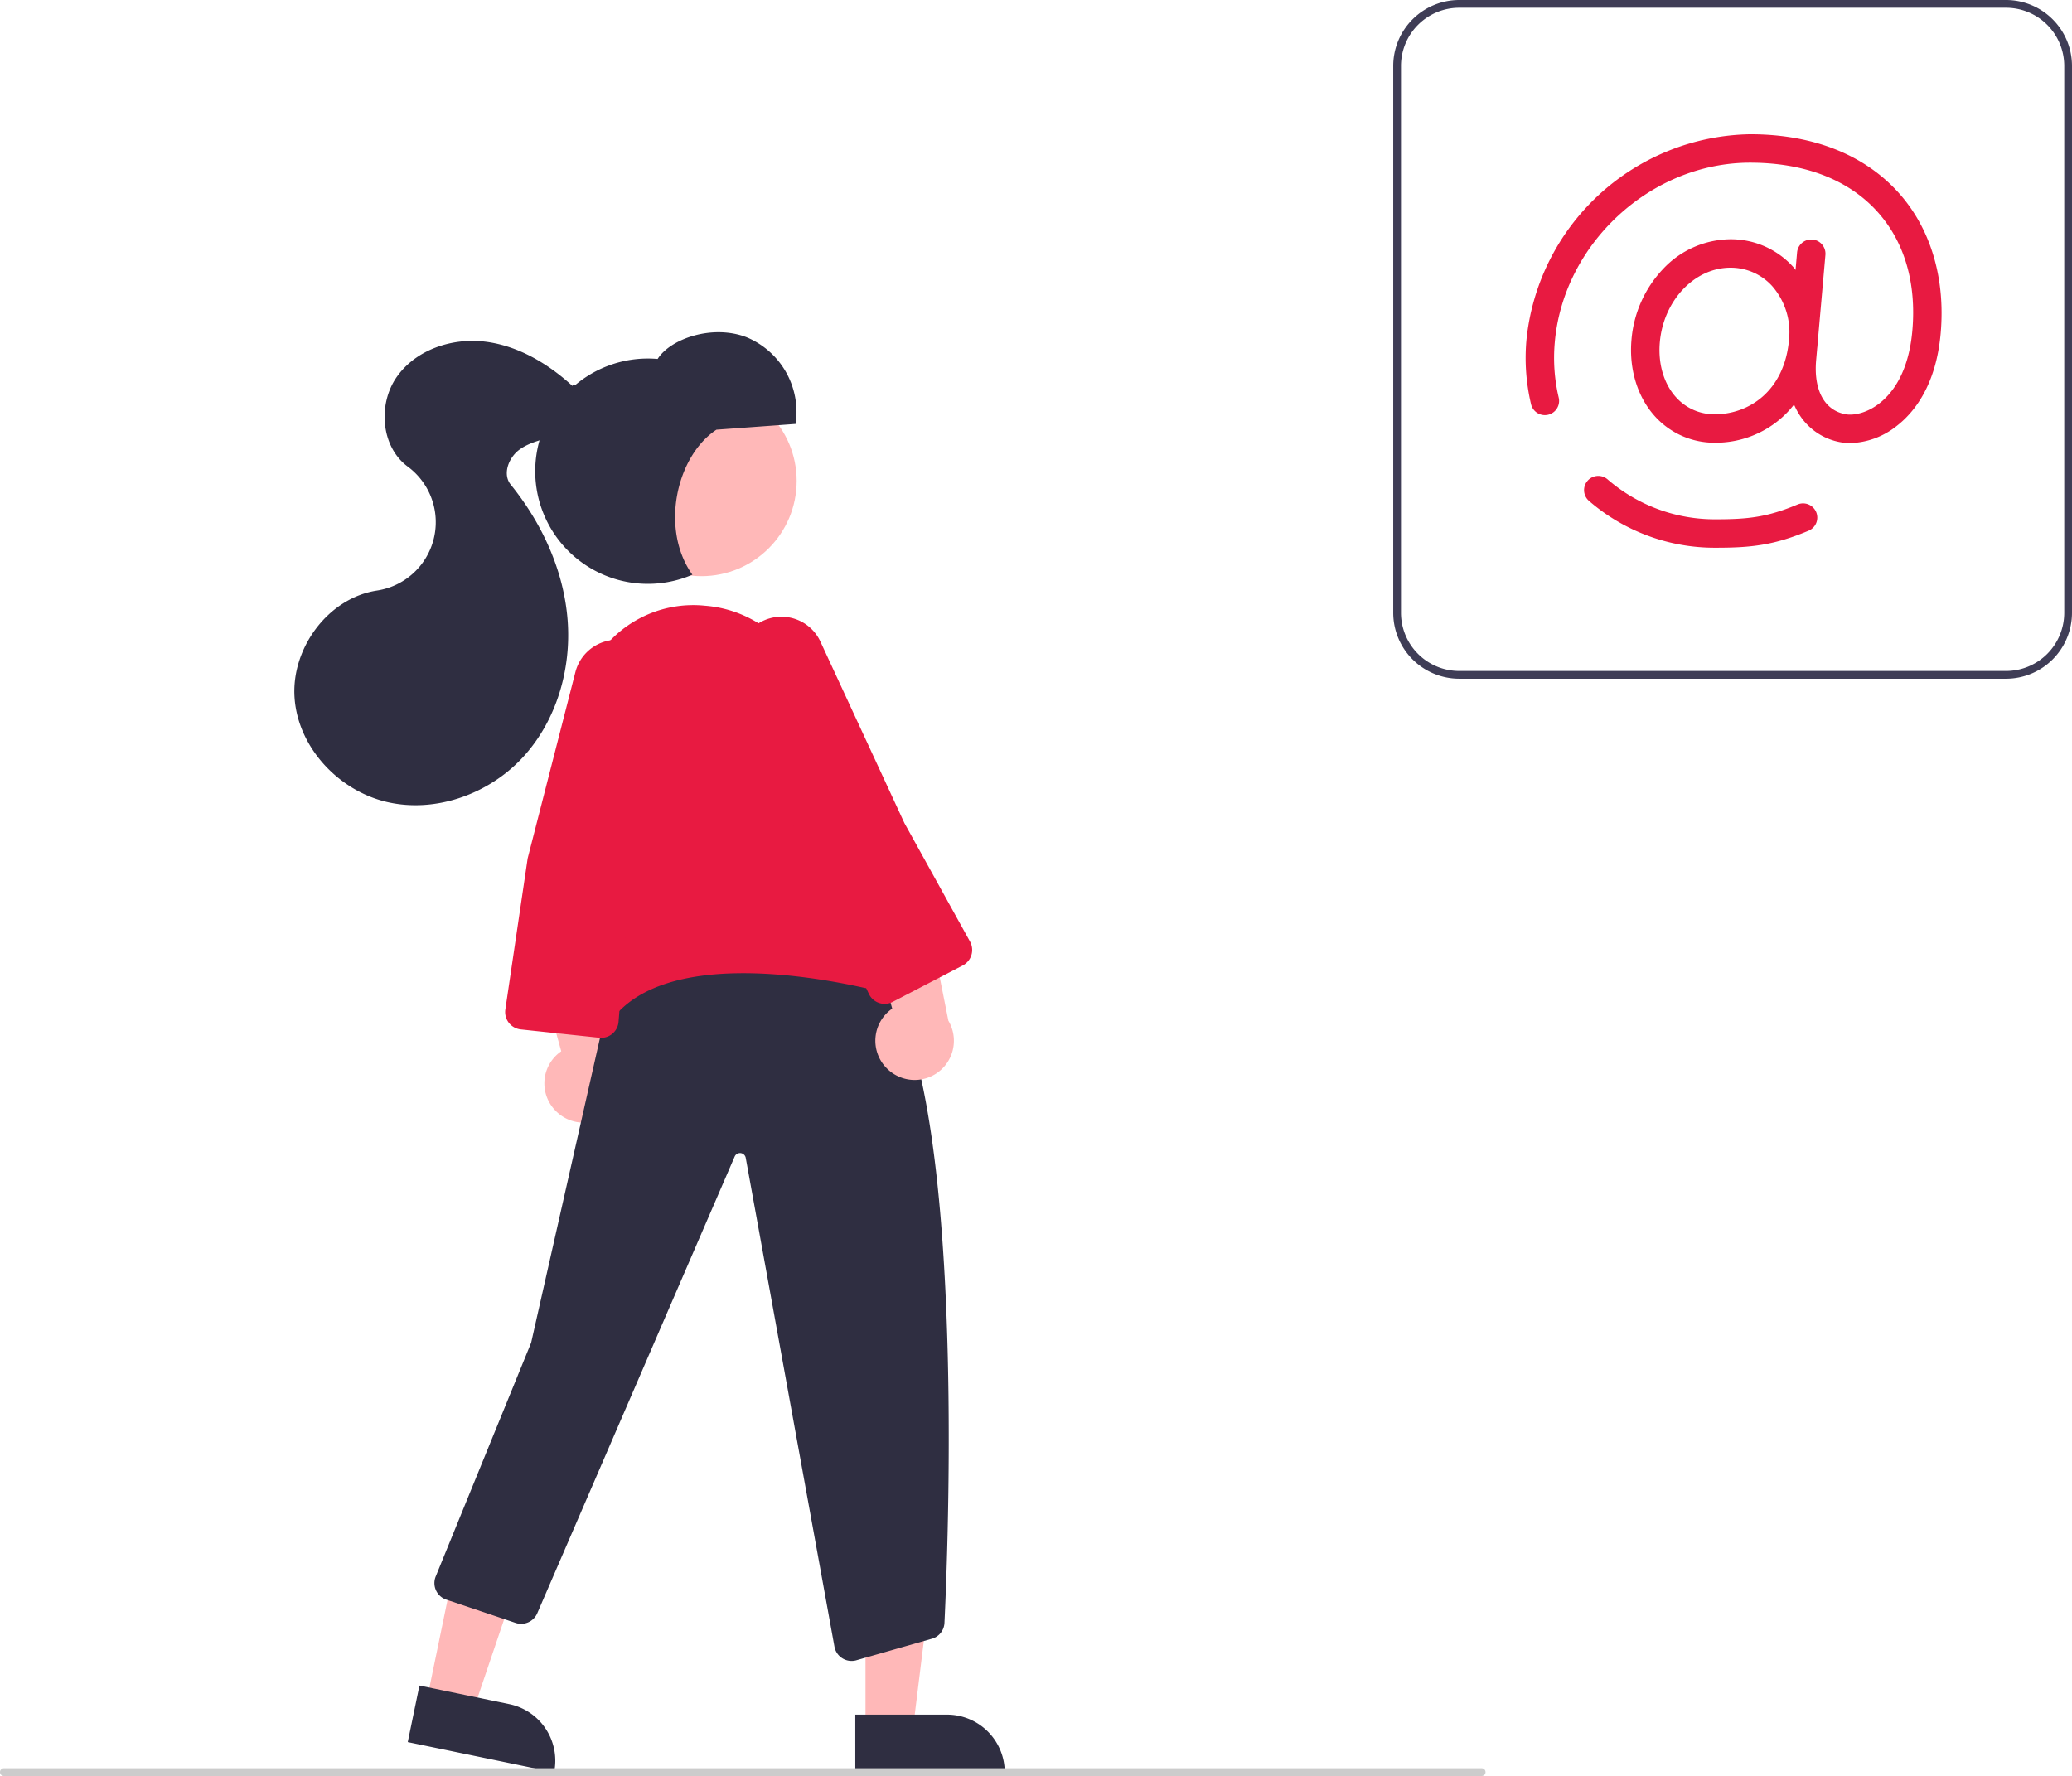 <svg xmlns="http://www.w3.org/2000/svg" data-name="Layer 1" width="534.205" height="457.917" viewBox="0 0 534.205 457.917" xmlns:xlink="http://www.w3.org/1999/xlink"><polygon points="223.146 445.593 235.406 445.593 241.238 398.305 223.144 398.306 223.146 445.593" fill="#ffb8b8"/><path d="M553.417,663.131h38.531a0,0,0,0,1,0,0v14.887a0,0,0,0,1,0,0H568.304A14.887,14.887,0,0,1,553.417,663.131v0A0,0,0,0,1,553.417,663.131Z" transform="translate(812.497 1120.082) rotate(179.997)" fill="#2f2e41"/><polygon points="110.003 438.56 122.009 441.042 137.297 395.915 119.578 392.251 110.003 438.56" fill="#ffb8b8"/><path d="M439.131,659.385H477.662a0,0,0,0,1,0,0v14.887a0,0,0,0,1,0,0H454.018a14.887,14.887,0,0,1-14.887-14.887v0A0,0,0,0,1,439.131,659.385Z" transform="translate(439.382 1191.619) rotate(-168.318)" fill="#2f2e41"/><path d="M476.155,507.453a10.056,10.056,0,0,1,1.442-15.352l-9.513-34.445,17.664,5.727,6.326,31.832a10.11,10.11,0,0,1-15.919,12.238Z" transform="translate(-332.898 -221.041)" fill="#ffb8b8"/><path d="M552.462,649.296a4.495,4.495,0,0,1-4.444-3.783L525.169,519.615a1.5,1.5,0,0,0-2.859-.367L471.408,637.015a4.528,4.528,0,0,1-5.564,2.481l-17.88-6.008a4.5,4.5,0,0,1-2.733-5.967L469.84,567.24l20.544-90.954.145-.11c.396-.301,39.919-29.801,66.927-6.204C582.171,491.564,577.572,614.956,576.399,639.472a4.465,4.465,0,0,1-3.419,4.147l-19.427,5.543A4.57,4.57,0,0,1,552.462,649.296Z" transform="translate(-332.898 -221.041)" fill="#2f2e41"/><circle cx="180.834" cy="123.998" r="24.561" fill="#ffb8b8"/><path d="M561.488,496.453A10.056,10.056,0,0,1,562.93,481.101l-9.513-34.445,17.664,5.727,6.326,31.832a10.11,10.11,0,0,1-15.919,12.238Z" transform="translate(-332.898 -221.041)" fill="#ffb8b8"/><path d="M486.51,486.635a2.619,2.619,0,0,1-.994-.197c-10.373-4.216-2.102-86.514-1.745-90.016l.04-.15q.385-.878.777-1.721a29.649,29.649,0,0,1,30.071-17.332,30.506,30.506,0,0,1,27.131,22.528l19.219,70.417a4.497,4.497,0,0,1-5.319,5.577c-14.953-3.34-51.192-9.269-64.702,7.768C489.329,485.602,487.853,486.635,486.51,486.635Z" transform="translate(-332.898 -221.041)" fill="#e81a41"/><path d="M560.983,479.874a4.519,4.519,0,0,1-1.449-.24,4.463,4.463,0,0,1-2.631-2.352l-16.727-35.659-16.275-46.849a11.102,11.102,0,0,1,2.844-11.678h0a11.082,11.082,0,0,1,17.681,3.388l21.656,46.79,16.898,30.522a4.5,4.5,0,0,1-1.861,6.172l-18.067,9.396A4.479,4.479,0,0,1,560.983,479.874Z" transform="translate(-332.898 -221.041)" fill="#e81a41"/><path d="M487.898,488.64a4.502,4.502,0,0,1-.485-.026l-20.25-2.148a4.5,4.5,0,0,1-3.977-5.132l5.753-38.964,12.31-48.043a11.102,11.102,0,0,1,8.821-8.164h0a11.082,11.082,0,0,1,12.868,12.59l-7.792,50.967-2.773,34.777a4.502,4.502,0,0,1-4.476,4.143Z" transform="translate(-332.898 -221.041)" fill="#e81a41"/><path d="M517.612,331.832l20.411-1.486a20.865,20.865,0,0,0-12.73-22.386c-8.7-3.305-19.498.366-22.841,5.631a29.049,29.049,0,1,0,8.959,55.628C502.989,357.396,507.313,338.604,517.612,331.832Z" transform="translate(-332.898 -221.041)" fill="#2f2e41"/><path d="M480.492,320.557c-6.334-5.787-14.075-10.412-22.594-11.434s-17.825,2.099-22.729,9.138-4.049,17.981,2.849,23.082a17.83,17.83,0,0,1-7.916,31.963c-12.665,1.929-22.202,14.979-21.253,27.755s11.417,23.915,23.903,26.781,26.148-2.063,34.863-11.454,12.617-22.722,11.624-35.495-6.601-24.941-14.662-34.898c-2.189-2.704-.545-6.991,2.268-9.039s6.394-2.619,9.687-3.743,6.69-3.241,7.449-6.636S480.892,319.218,480.492,320.557Z" transform="translate(-332.898 -221.041)" fill="#2f2e41"/><path d="M850.102,396.041h-141a17.019,17.019,0,0,1-17-17v-141a17.019,17.019,0,0,1,17-17h141a17.019,17.019,0,0,1,17,17v141A17.019,17.019,0,0,1,850.102,396.041Zm-141-173a15.017,15.017,0,0,0-15,15v141a15.017,15.017,0,0,0,15,15h141a15.017,15.017,0,0,0,15-15v-141a15.017,15.017,0,0,0-15-15Z" transform="translate(-332.898 -221.041)" fill="#3f3d56"/><path d="M775.079,335.189a20.643,20.643,0,0,1-15.419-6.71c-4.567-4.987-6.801-12.219-6.13-19.842a30.123,30.123,0,0,1,8.074-18.168,24.1,24.1,0,0,1,17.451-7.741,21.666,21.666,0,0,1,16.152,7.119,25.417,25.417,0,0,1,6.243,19.433v0c-.684,7.747-3.693,14.327-8.703,19.028A25.681,25.681,0,0,1,775.079,335.189Zm3.977-45.128c-9.268,0-17.271,8.442-18.22,19.219-.491,5.58,1.051,10.773,4.233,14.246a13.216,13.216,0,0,0,10.011,4.329c8.646,0,17.895-5.943,19.067-19.22v0A18.079,18.079,0,0,0,789.799,294.8,14.413,14.413,0,0,0,779.056,290.062Zm18.742,18.897h0Z" transform="translate(-332.898 -221.041)" fill="#e81a41"/><path d="M809.931,335.286a13.963,13.963,0,0,1-2.439-.209,15.836,15.836,0,0,1-10.476-6.811c-2.605-3.879-3.705-9.077-3.181-15.031l2.392-27.147a3.667,3.667,0,0,1,7.305.644l-2.392,27.147c-.685,7.784,2.168,13.009,7.632,13.978,1.876.332,5.245-.183,8.57-2.731,3.396-2.602,7.644-7.979,8.599-18.82,1.096-12.438-2.082-23.116-9.192-30.879-7.453-8.139-18.736-12.441-32.628-12.441-25.535,0-48.128,20.767-50.362,46.294a44.532,44.532,0,0,0,1.023,14.336,3.667,3.667,0,0,1-7.129,1.717,51.85,51.85,0,0,1-1.199-16.692,58.961,58.961,0,0,1,57.668-52.987c16.004,0,29.156,5.125,38.036,14.822,8.414,9.188,12.352,22.141,11.088,36.475-1.188,13.498-6.879,20.501-11.443,23.998A20.018,20.018,0,0,1,809.931,335.286Z" transform="translate(-332.898 -221.041)" fill="#e81a41"/><path d="M775.372,362.266A49.505,49.505,0,0,1,742.579,350.194a3.667,3.667,0,1,1,4.843-5.507,42.178,42.178,0,0,0,27.95,10.245c8.221,0,13.195-.549,20.941-3.803a3.667,3.667,0,1,1,2.841,6.761C790.297,361.611,784.429,362.266,775.372,362.266Z" transform="translate(-332.898 -221.041)" fill="#e81a41"/><path d="M714.898,678.959h-381a1,1,0,0,1,0-2h381a1,1,0,0,1,0,2Z" transform="translate(-332.898 -221.041)" fill="#ccc"/></svg>